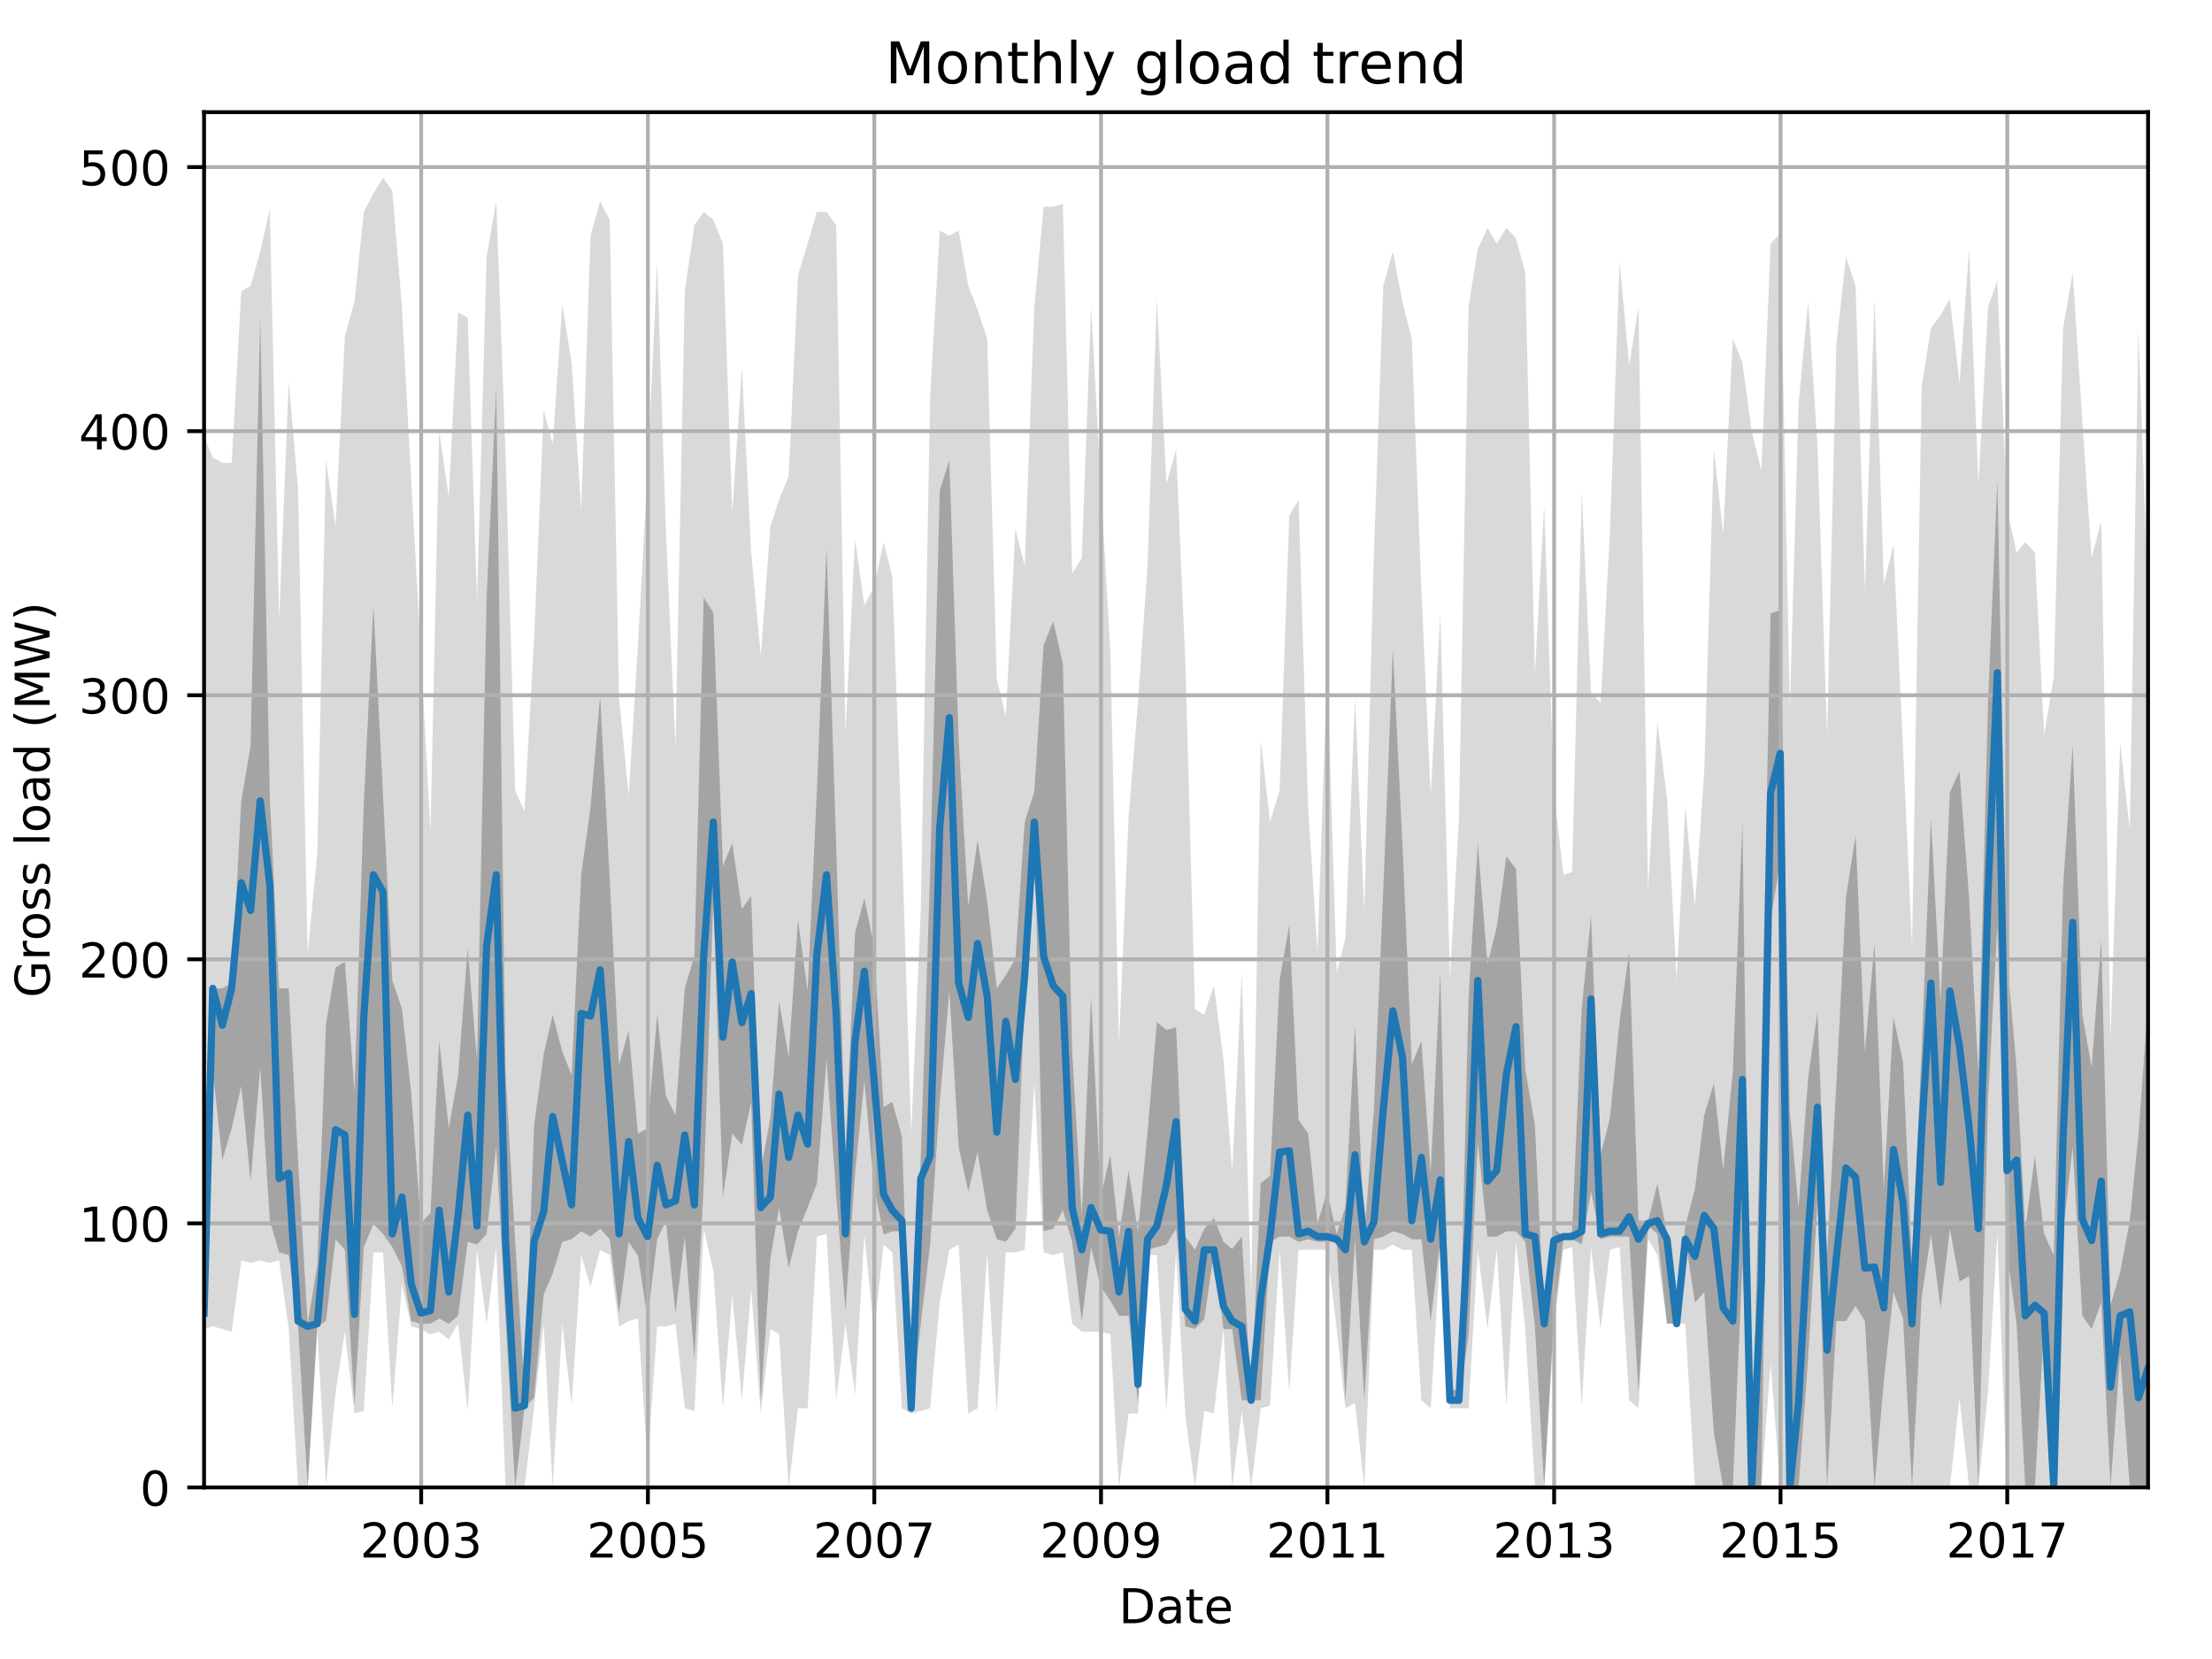 <?xml version="1.0" encoding="utf-8" standalone="no"?>
<!DOCTYPE svg PUBLIC "-//W3C//DTD SVG 1.1//EN"
  "http://www.w3.org/Graphics/SVG/1.1/DTD/svg11.dtd">
<!-- Created with matplotlib (http://matplotlib.org/) -->
<svg height="345.6pt" version="1.1" viewBox="0 0 460.8 345.6" width="460.8pt" xmlns="http://www.w3.org/2000/svg" xmlns:xlink="http://www.w3.org/1999/xlink">
 <defs>
  <style type="text/css">
*{stroke-linecap:butt;stroke-linejoin:round;}
  </style>
 </defs>
 <g id="figure_1">
  <g id="patch_1">
   <path d="M 0 345.6 
L 460.8 345.6 
L 460.8 0 
L 0 0 
z
" style="fill:none;"/>
  </g>
  <g id="axes_1">
   <g id="patch_2">
    <path d="M 42.511 309.863 
L 447.48 309.863 
L 447.48 23.365 
L 42.511 23.365 
z
" style="fill:none;"/>
   </g>
   <g id="PolyCollection_1">
    <path clip-path="url(#pec69dc07d9)" d="M 42.511 90.919 
L 42.511 276.857 
L 44.32 276.307 
L 46.323 276.857 
L 48.261 277.407 
L 50.264 262.554 
L 52.203 263.104 
L 54.205 262.554 
L 56.208 263.104 
L 58.147 262.554 
L 60.149 276.857 
L 62.088 309.863 
L 64.091 309.863 
L 66.094 276.857 
L 67.903 309.313 
L 69.905 290.059 
L 71.844 277.407 
L 73.847 294.46 
L 75.785 293.91 
L 77.788 260.904 
L 79.791 260.904 
L 81.729 293.36 
L 83.732 267.505 
L 85.67 276.307 
L 87.673 276.857 
L 89.676 277.957 
L 91.485 277.407 
L 93.488 279.057 
L 95.426 275.757 
L 97.429 293.91 
L 99.367 260.353 
L 101.37 275.757 
L 103.373 259.803 
L 105.311 309.863 
L 107.314 309.863 
L 109.252 309.863 
L 111.255 293.36 
L 113.258 275.757 
L 115.132 309.863 
L 117.135 275.757 
L 119.073 292.81 
L 121.076 261.454 
L 123.014 268.055 
L 125.017 260.353 
L 127.02 261.454 
L 128.958 276.307 
L 130.961 275.206 
L 132.899 274.656 
L 134.902 304.912 
L 136.905 276.307 
L 138.714 276.307 
L 140.717 275.757 
L 142.655 293.36 
L 144.658 293.91 
L 146.596 255.953 
L 148.599 264.754 
L 150.602 293.36 
L 152.54 269.705 
L 154.543 291.71 
L 156.481 268.605 
L 158.484 294.46 
L 160.487 276.857 
L 162.296 277.957 
L 164.299 309.863 
L 166.237 293.36 
L 168.24 293.36 
L 170.178 257.603 
L 172.181 257.053 
L 174.184 291.71 
L 176.123 275.757 
L 178.125 290.61 
L 180.064 257.053 
L 182.067 277.407 
L 184.069 259.253 
L 185.878 260.904 
L 187.881 293.36 
L 189.82 294.46 
L 191.822 293.91 
L 193.761 293.36 
L 195.764 271.356 
L 197.767 260.353 
L 199.705 259.253 
L 201.708 294.46 
L 203.646 293.36 
L 205.649 260.904 
L 207.652 294.46 
L 209.525 260.904 
L 211.528 260.904 
L 213.466 260.353 
L 215.469 225.696 
L 217.408 260.904 
L 219.41 261.454 
L 221.413 260.904 
L 223.352 275.757 
L 225.355 277.407 
L 227.293 277.407 
L 229.296 277.407 
L 231.299 277.957 
L 233.108 309.863 
L 235.11 294.46 
L 237.049 294.46 
L 239.052 261.454 
L 240.99 261.454 
L 242.993 293.91 
L 244.996 260.904 
L 246.934 295.01 
L 248.937 309.863 
L 250.875 293.91 
L 252.878 294.46 
L 254.881 276.857 
L 256.69 309.863 
L 258.693 293.91 
L 260.631 309.863 
L 262.634 293.36 
L 264.572 292.81 
L 266.575 260.353 
L 268.578 290.059 
L 270.516 260.353 
L 272.519 260.353 
L 274.457 260.353 
L 276.46 260.353 
L 278.463 276.857 
L 280.272 293.36 
L 282.275 292.26 
L 284.213 309.863 
L 286.216 260.353 
L 288.154 260.353 
L 290.157 259.253 
L 292.16 260.353 
L 294.098 260.353 
L 296.101 291.71 
L 298.04 293.36 
L 300.042 260.353 
L 302.045 293.36 
L 303.919 293.36 
L 305.922 293.36 
L 307.86 260.353 
L 309.863 276.857 
L 311.801 260.353 
L 313.804 292.81 
L 315.807 258.703 
L 317.745 276.857 
L 319.748 309.863 
L 321.686 309.863 
L 323.689 276.857 
L 325.692 260.353 
L 327.501 259.803 
L 329.504 292.81 
L 331.442 259.803 
L 333.445 276.857 
L 335.384 260.353 
L 337.386 259.803 
L 339.389 291.71 
L 341.328 293.36 
L 343.33 258.153 
L 345.269 261.454 
L 347.272 275.757 
L 349.274 275.757 
L 351.083 275.757 
L 353.086 309.863 
L 355.025 309.863 
L 357.028 309.863 
L 358.966 309.863 
L 360.969 309.863 
L 362.972 309.863 
L 364.91 309.863 
L 366.913 309.863 
L 368.851 284.008 
L 370.854 309.863 
L 372.857 309.863 
L 374.666 309.863 
L 376.669 309.863 
L 378.607 309.863 
L 380.61 309.863 
L 382.548 309.863 
L 384.551 309.863 
L 386.554 309.863 
L 388.492 309.863 
L 390.495 309.863 
L 392.433 309.863 
L 394.436 309.863 
L 396.439 309.863 
L 398.313 309.863 
L 400.315 309.863 
L 402.254 309.863 
L 404.257 309.863 
L 406.195 309.863 
L 408.198 291.16 
L 410.201 309.863 
L 412.139 309.863 
L 414.142 290.059 
L 416.08 257.053 
L 418.083 309.863 
L 420.086 309.863 
L 421.895 309.863 
L 423.898 309.863 
L 425.836 309.863 
L 427.839 309.863 
L 429.777 309.863 
L 431.78 309.863 
L 433.783 309.863 
L 435.721 309.863 
L 437.724 309.863 
L 439.662 309.863 
L 441.665 309.863 
L 443.668 309.863 
L 445.477 309.863 
L 447.48 309.863 
L 447.48 125.576 
L 447.48 125.576 
L 445.477 68.364 
L 443.668 172.886 
L 441.665 154.732 
L 439.662 216.344 
L 437.724 108.522 
L 435.721 116.224 
L 433.783 87.618 
L 431.78 56.812 
L 429.777 68.364 
L 427.839 140.979 
L 425.836 153.082 
L 423.898 115.124 
L 421.895 112.923 
L 420.086 115.124 
L 418.083 105.772 
L 416.08 58.462 
L 414.142 63.963 
L 412.139 100.821 
L 410.201 51.861 
L 408.198 79.917 
L 406.195 62.313 
L 404.257 65.614 
L 402.254 68.364 
L 400.315 80.467 
L 398.313 197.09 
L 396.439 155.832 
L 394.436 113.473 
L 392.433 121.725 
L 390.495 62.313 
L 388.492 122.825 
L 386.554 59.562 
L 384.551 53.511 
L 382.548 71.665 
L 380.61 153.082 
L 378.607 92.569 
L 376.669 62.863 
L 374.666 84.317 
L 372.857 147.58 
L 370.854 48.56 
L 368.851 50.761 
L 366.913 98.07 
L 364.91 89.819 
L 362.972 75.516 
L 360.969 70.565 
L 358.966 111.273 
L 357.028 93.669 
L 355.025 160.783 
L 353.086 188.839 
L 351.083 167.935 
L 349.274 204.242 
L 347.272 166.284 
L 345.269 150.331 
L 343.33 185.538 
L 341.328 63.963 
L 339.389 76.066 
L 337.386 54.611 
L 335.384 110.723 
L 333.445 146.48 
L 331.442 144.28 
L 329.504 102.471 
L 327.501 181.687 
L 325.692 182.237 
L 323.689 164.634 
L 321.686 105.222 
L 319.748 140.429 
L 317.745 56.812 
L 315.807 49.66 
L 313.804 47.46 
L 311.801 50.761 
L 309.863 47.46 
L 307.86 51.861 
L 305.922 63.963 
L 303.919 170.685 
L 302.045 203.692 
L 300.042 127.776 
L 298.04 165.734 
L 296.101 122.825 
L 294.098 70.565 
L 292.16 62.863 
L 290.157 52.411 
L 288.154 59.562 
L 286.216 115.124 
L 284.213 189.939 
L 282.275 145.38 
L 280.272 195.44 
L 278.463 202.592 
L 276.46 139.329 
L 274.457 198.191 
L 272.519 168.485 
L 270.516 104.122 
L 268.578 107.422 
L 266.575 164.634 
L 264.572 171.235 
L 262.634 154.182 
L 260.631 269.155 
L 258.693 202.592 
L 256.69 243.85 
L 254.881 220.745 
L 252.878 205.342 
L 250.875 211.393 
L 248.937 210.293 
L 246.934 138.228 
L 244.996 93.669 
L 242.993 100.821 
L 240.99 62.313 
L 239.052 117.874 
L 237.049 146.48 
L 235.11 170.135 
L 233.108 217.445 
L 231.299 135.478 
L 229.296 100.821 
L 227.293 63.963 
L 225.355 116.224 
L 223.352 119.525 
L 221.413 42.509 
L 219.41 43.059 
L 217.408 43.059 
L 215.469 63.963 
L 213.466 117.874 
L 211.528 110.173 
L 209.525 149.231 
L 207.652 141.529 
L 205.649 70.565 
L 203.646 64.513 
L 201.708 59.562 
L 199.705 48.01 
L 197.767 49.11 
L 195.764 48.01 
L 193.761 82.667 
L 191.822 189.389 
L 189.82 236.148 
L 187.881 175.636 
L 185.878 120.075 
L 184.069 112.923 
L 182.067 122.275 
L 180.064 126.126 
L 178.125 112.373 
L 176.123 152.531 
L 174.184 46.91 
L 172.181 44.159 
L 170.178 44.159 
L 168.24 50.761 
L 166.237 57.362 
L 164.299 99.171 
L 162.296 104.122 
L 160.487 109.623 
L 158.484 136.578 
L 156.481 115.124 
L 154.543 76.616 
L 152.54 106.872 
L 150.602 50.761 
L 148.599 45.81 
L 146.596 44.159 
L 144.658 46.91 
L 142.655 60.663 
L 140.717 155.282 
L 138.714 110.723 
L 136.905 54.611 
L 134.902 98.07 
L 132.899 134.378 
L 130.961 165.734 
L 128.958 145.38 
L 127.02 45.81 
L 125.017 41.959 
L 123.014 49.11 
L 121.076 106.322 
L 119.073 75.516 
L 117.135 63.413 
L 115.132 92.569 
L 113.258 85.418 
L 111.255 133.277 
L 109.252 169.035 
L 107.314 164.634 
L 105.311 94.22 
L 103.373 41.959 
L 101.37 53.511 
L 99.367 125.026 
L 97.429 66.164 
L 95.426 65.064 
L 93.488 103.571 
L 91.485 89.819 
L 89.676 173.436 
L 87.673 136.028 
L 85.67 100.271 
L 83.732 63.963 
L 81.729 39.758 
L 79.791 37.008 
L 77.788 40.309 
L 75.785 44.159 
L 73.847 62.863 
L 71.844 70.015 
L 69.905 109.623 
L 67.903 95.87 
L 66.094 177.837 
L 64.091 198.741 
L 62.088 101.921 
L 60.149 79.366 
L 58.147 128.877 
L 56.208 43.609 
L 54.205 52.411 
L 52.203 59.562 
L 50.264 60.663 
L 48.261 96.42 
L 46.323 96.42 
L 44.32 95.32 
L 42.511 90.919 
z
" style="fill:#808080;fill-opacity:0.3;"/>
   </g>
   <g id="PolyCollection_2">
    <path clip-path="url(#pec69dc07d9)" d="M 42.511 236.699 
L 42.511 276.307 
L 44.32 222.946 
L 46.323 241.65 
L 48.261 235.048 
L 50.264 226.246 
L 52.203 246.188 
L 54.205 222.396 
L 56.208 254.302 
L 58.147 260.904 
L 60.149 261.454 
L 62.088 276.307 
L 64.091 309.863 
L 66.094 276.307 
L 67.903 275.206 
L 69.905 258.153 
L 71.844 260.353 
L 73.847 292.81 
L 75.785 259.803 
L 77.788 254.99 
L 79.791 257.053 
L 81.729 259.803 
L 83.732 263.792 
L 85.67 275.206 
L 87.673 275.757 
L 89.676 275.757 
L 91.485 274.656 
L 93.488 275.757 
L 95.426 274.106 
L 97.429 258.703 
L 99.367 259.253 
L 101.37 257.053 
L 103.373 238.899 
L 105.311 274.656 
L 107.314 309.863 
L 109.252 293.36 
L 111.255 291.16 
L 113.258 269.705 
L 115.132 265.304 
L 117.135 258.703 
L 119.073 258.153 
L 121.076 256.503 
L 123.014 257.603 
L 125.017 255.953 
L 127.02 258.153 
L 128.958 273.556 
L 130.961 258.703 
L 132.899 261.591 
L 134.902 274.656 
L 136.905 258.153 
L 138.714 254.302 
L 140.717 273.556 
L 142.655 257.603 
L 144.658 283.046 
L 146.596 247.151 
L 148.599 187.188 
L 150.602 249.351 
L 152.54 236.148 
L 154.543 238.486 
L 156.481 229.685 
L 158.484 292.26 
L 160.487 262.141 
L 162.296 251.552 
L 164.299 264.204 
L 166.237 256.503 
L 168.24 251.552 
L 170.178 246.601 
L 172.181 220.745 
L 174.184 248.801 
L 176.123 273.006 
L 178.125 244.4 
L 180.064 225.146 
L 182.067 247.151 
L 184.069 257.19 
L 185.878 256.503 
L 187.881 256.503 
L 189.82 293.36 
L 191.822 275.757 
L 193.761 259.253 
L 195.764 229.547 
L 197.767 206.442 
L 199.705 238.899 
L 201.708 248.251 
L 203.646 239.999 
L 205.649 252.102 
L 207.652 258.153 
L 209.525 258.703 
L 211.528 255.953 
L 213.466 206.993 
L 215.469 172.335 
L 217.408 256.503 
L 219.41 255.953 
L 221.413 252.102 
L 223.352 258.703 
L 225.355 275.206 
L 227.293 259.803 
L 229.296 268.055 
L 231.299 270.943 
L 233.108 274.106 
L 235.11 274.106 
L 237.049 292.26 
L 239.052 260.353 
L 240.99 259.803 
L 242.993 259.253 
L 244.996 255.953 
L 246.934 276.307 
L 248.937 276.857 
L 250.875 274.794 
L 252.878 260.904 
L 254.881 276.857 
L 256.69 276.857 
L 258.693 291.71 
L 260.631 291.71 
L 262.634 291.71 
L 264.572 258.703 
L 266.575 257.603 
L 268.578 257.603 
L 270.516 258.703 
L 272.519 258.153 
L 274.457 258.703 
L 276.46 258.703 
L 278.463 258.703 
L 280.272 291.71 
L 282.275 258.153 
L 284.213 291.71 
L 286.216 258.153 
L 288.154 257.603 
L 290.157 256.503 
L 292.16 257.053 
L 294.098 258.153 
L 296.101 258.153 
L 298.04 275.206 
L 300.042 258.153 
L 302.045 291.71 
L 303.919 291.71 
L 305.922 278.232 
L 307.86 237.936 
L 309.863 257.603 
L 311.801 257.603 
L 313.804 256.503 
L 315.807 256.503 
L 317.745 258.703 
L 319.748 276.307 
L 321.686 309.863 
L 323.689 274.656 
L 325.692 258.153 
L 327.501 258.153 
L 329.504 259.253 
L 331.442 248.251 
L 333.445 258.153 
L 335.384 257.603 
L 337.386 257.603 
L 339.389 257.603 
L 341.328 290.059 
L 343.33 255.402 
L 345.269 257.053 
L 347.272 275.757 
L 349.274 275.757 
L 351.083 258.153 
L 353.086 271.356 
L 355.025 269.155 
L 357.028 298.449 
L 358.966 309.863 
L 360.969 309.863 
L 362.972 263.241 
L 364.91 309.863 
L 366.913 309.863 
L 368.851 191.589 
L 370.854 179.624 
L 372.857 309.863 
L 374.666 309.863 
L 376.669 283.046 
L 378.607 250.451 
L 380.61 309.863 
L 382.548 275.206 
L 384.551 275.206 
L 386.554 272.043 
L 388.492 275.206 
L 390.495 309.863 
L 392.433 287.859 
L 394.436 269.155 
L 396.439 274.656 
L 398.313 309.863 
L 400.315 270.255 
L 402.254 257.19 
L 404.257 272.593 
L 406.195 255.953 
L 408.198 266.955 
L 410.201 265.855 
L 412.139 309.863 
L 414.142 229.135 
L 416.08 192.827 
L 418.083 260.904 
L 420.086 275.757 
L 421.895 309.863 
L 423.898 309.863 
L 425.836 275.757 
L 427.839 309.863 
L 429.777 256.503 
L 431.78 239.037 
L 433.783 274.106 
L 435.721 276.857 
L 437.724 271.356 
L 439.662 309.863 
L 441.665 282.22 
L 443.668 309.863 
L 445.477 309.863 
L 447.48 309.863 
L 447.48 208.918 
L 447.48 208.918 
L 445.477 236.424 
L 443.668 254.302 
L 441.665 265.029 
L 439.662 271.906 
L 437.724 195.715 
L 435.721 222.396 
L 433.783 211.256 
L 431.78 155.144 
L 429.777 184.85 
L 427.839 261.454 
L 425.836 257.053 
L 423.898 240.962 
L 421.895 255.953 
L 420.086 222.396 
L 418.083 199.841 
L 416.08 100.133 
L 414.142 146.343 
L 412.139 223.496 
L 410.201 187.188 
L 408.198 160.646 
L 406.195 165.046 
L 404.257 208.643 
L 402.254 170.41 
L 400.315 218.545 
L 398.313 263.104 
L 396.439 221.295 
L 394.436 211.806 
L 392.433 247.701 
L 390.495 196.54 
L 388.492 219.095 
L 386.554 173.986 
L 384.551 186.913 
L 382.548 225.696 
L 380.61 261.454 
L 378.607 210.843 
L 376.669 224.459 
L 374.666 251.552 
L 372.857 231.61 
L 370.854 127.089 
L 368.851 127.776 
L 366.913 222.396 
L 364.91 309.863 
L 362.972 171.235 
L 360.969 223.358 
L 358.966 243.713 
L 357.028 225.696 
L 355.025 232.298 
L 353.086 247.701 
L 351.083 255.402 
L 349.274 272.456 
L 347.272 257.053 
L 345.269 246.601 
L 343.33 254.302 
L 341.328 254.302 
L 339.389 198.191 
L 337.386 212.769 
L 335.384 232.848 
L 333.445 240.549 
L 331.442 190.902 
L 329.504 210.018 
L 327.501 256.503 
L 325.692 257.603 
L 323.689 255.953 
L 321.686 275.206 
L 319.748 234.361 
L 317.745 222.808 
L 315.807 181 
L 313.804 178.387 
L 311.801 193.102 
L 309.863 200.941 
L 307.86 175.636 
L 305.922 208.093 
L 303.919 290.059 
L 302.045 288.959 
L 300.042 202.592 
L 298.04 244.263 
L 296.101 216.895 
L 294.098 221.708 
L 292.16 175.911 
L 290.157 135.203 
L 288.154 185.538 
L 286.216 231.06 
L 284.213 257.603 
L 282.275 213.594 
L 280.272 251.414 
L 278.463 257.053 
L 276.46 248.251 
L 274.457 254.852 
L 272.519 236.148 
L 270.516 233.26 
L 268.578 192.69 
L 266.575 204.104 
L 264.572 244.95 
L 262.634 246.463 
L 260.631 290.61 
L 258.693 257.603 
L 256.69 260.216 
L 254.881 258.703 
L 252.878 253.752 
L 250.875 255.953 
L 248.937 260.353 
L 246.934 257.603 
L 244.996 214.006 
L 242.993 214.557 
L 240.99 212.906 
L 239.052 235.873 
L 237.049 256.503 
L 235.11 243.85 
L 233.108 257.603 
L 231.299 240.549 
L 229.296 249.351 
L 227.293 207.543 
L 225.355 253.202 
L 223.352 219.095 
L 221.413 138.228 
L 219.41 129.427 
L 217.408 134.378 
L 215.469 164.909 
L 213.466 171.235 
L 211.528 199.704 
L 209.525 203.142 
L 207.652 205.892 
L 205.649 187.739 
L 203.646 174.948 
L 201.708 188.839 
L 199.705 154.182 
L 197.767 95.87 
L 195.764 102.196 
L 193.761 181.962 
L 191.822 241.099 
L 189.82 292.81 
L 187.881 236.699 
L 185.878 229.547 
L 184.069 230.647 
L 182.067 197.09 
L 180.064 187.188 
L 178.125 194.34 
L 176.123 239.724 
L 174.184 175.911 
L 172.181 114.024 
L 170.178 164.634 
L 168.24 206.442 
L 166.237 191.589 
L 164.299 220.195 
L 162.296 208.643 
L 160.487 232.848 
L 158.484 243.85 
L 156.481 186.638 
L 154.543 189.389 
L 152.54 175.636 
L 150.602 180.45 
L 148.599 127.639 
L 146.596 124.476 
L 144.658 199.153 
L 142.655 205.892 
L 140.717 232.298 
L 138.714 228.309 
L 136.905 211.256 
L 134.902 235.048 
L 132.899 236.148 
L 130.961 214.694 
L 128.958 221.846 
L 127.02 183.338 
L 125.017 144.967 
L 123.014 168.21 
L 121.076 182.237 
L 119.073 223.908 
L 117.135 219.095 
L 115.132 211.393 
L 113.258 219.645 
L 111.255 234.498 
L 109.252 289.509 
L 107.314 258.703 
L 105.311 223.358 
L 103.373 80.879 
L 101.37 124.476 
L 99.367 220.745 
L 97.429 197.503 
L 95.426 224.046 
L 93.488 235.048 
L 91.485 216.757 
L 89.676 252.652 
L 87.673 254.852 
L 85.67 227.759 
L 83.732 210.156 
L 81.729 204.242 
L 79.791 165.734 
L 77.788 126.126 
L 75.785 167.384 
L 73.847 227.347 
L 71.844 200.391 
L 69.905 201.491 
L 67.903 213.319 
L 66.094 263.517 
L 64.091 275.757 
L 62.088 241.65 
L 60.149 205.892 
L 58.147 205.892 
L 56.208 166.284 
L 54.205 66.026 
L 52.203 155.419 
L 50.264 166.834 
L 48.261 204.792 
L 46.323 205.892 
L 44.32 205.892 
L 42.511 236.699 
z
" style="fill:#808080;fill-opacity:0.6;"/>
   </g>
   <g id="matplotlib.axis_1">
    <g id="xtick_1">
     <g id="line2d_1">
      <path clip-path="url(#pec69dc07d9)" d="M 87.737 309.863 
L 87.737 23.365 
" style="fill:none;stroke:#b0b0b0;stroke-linecap:square;stroke-width:0.8;"/>
     </g>
     <g id="line2d_2">
      <defs>
       <path d="M 0 0 
L 0 3.5 
" id="m53e816ff55" style="stroke:#000000;stroke-width:0.8;"/>
      </defs>
      <g>
       <use style="stroke:#000000;stroke-width:0.8;" x="87.737" xlink:href="#m53e816ff55" y="309.863"/>
      </g>
     </g>
     <g id="text_1">
      <!-- 2003 -->
      <defs>
       <path d="M 19.188 8.297 
L 53.609 8.297 
L 53.609 0 
L 7.328 0 
L 7.328 8.297 
Q 12.938 14.109 22.625 23.891 
Q 32.328 33.688 34.812 36.531 
Q 39.547 41.844 41.422 45.531 
Q 43.312 49.219 43.312 52.781 
Q 43.312 58.594 39.234 62.25 
Q 35.156 65.922 28.609 65.922 
Q 23.969 65.922 18.812 64.312 
Q 13.672 62.703 7.812 59.422 
L 7.812 69.391 
Q 13.766 71.781 18.938 73 
Q 24.125 74.219 28.422 74.219 
Q 39.75 74.219 46.484 68.547 
Q 53.219 62.891 53.219 53.422 
Q 53.219 48.922 51.531 44.891 
Q 49.859 40.875 45.406 35.406 
Q 44.188 33.984 37.641 27.219 
Q 31.109 20.453 19.188 8.297 
z
" id="DejaVuSans-32"/>
       <path d="M 31.781 66.406 
Q 24.172 66.406 20.328 58.906 
Q 16.5 51.422 16.5 36.375 
Q 16.5 21.391 20.328 13.891 
Q 24.172 6.391 31.781 6.391 
Q 39.453 6.391 43.281 13.891 
Q 47.125 21.391 47.125 36.375 
Q 47.125 51.422 43.281 58.906 
Q 39.453 66.406 31.781 66.406 
z
M 31.781 74.219 
Q 44.047 74.219 50.516 64.516 
Q 56.984 54.828 56.984 36.375 
Q 56.984 17.969 50.516 8.266 
Q 44.047 -1.422 31.781 -1.422 
Q 19.531 -1.422 13.062 8.266 
Q 6.594 17.969 6.594 36.375 
Q 6.594 54.828 13.062 64.516 
Q 19.531 74.219 31.781 74.219 
z
" id="DejaVuSans-30"/>
       <path d="M 40.578 39.312 
Q 47.656 37.797 51.625 33 
Q 55.609 28.219 55.609 21.188 
Q 55.609 10.406 48.188 4.484 
Q 40.766 -1.422 27.094 -1.422 
Q 22.516 -1.422 17.656 -0.516 
Q 12.797 0.391 7.625 2.203 
L 7.625 11.719 
Q 11.719 9.328 16.594 8.109 
Q 21.484 6.891 26.812 6.891 
Q 36.078 6.891 40.938 10.547 
Q 45.797 14.203 45.797 21.188 
Q 45.797 27.641 41.281 31.266 
Q 36.766 34.906 28.719 34.906 
L 20.219 34.906 
L 20.219 43.016 
L 29.109 43.016 
Q 36.375 43.016 40.234 45.922 
Q 44.094 48.828 44.094 54.297 
Q 44.094 59.906 40.109 62.906 
Q 36.141 65.922 28.719 65.922 
Q 24.656 65.922 20.016 65.031 
Q 15.375 64.156 9.812 62.312 
L 9.812 71.094 
Q 15.438 72.656 20.344 73.438 
Q 25.25 74.219 29.594 74.219 
Q 40.828 74.219 47.359 69.109 
Q 53.906 64.016 53.906 55.328 
Q 53.906 49.266 50.438 45.094 
Q 46.969 40.922 40.578 39.312 
z
" id="DejaVuSans-33"/>
      </defs>
      <g transform="translate(75.012 324.462)scale(0.1 -0.1)">
       <use xlink:href="#DejaVuSans-32"/>
       <use x="63.623" xlink:href="#DejaVuSans-30"/>
       <use x="127.246" xlink:href="#DejaVuSans-30"/>
       <use x="190.869" xlink:href="#DejaVuSans-33"/>
      </g>
     </g>
    </g>
    <g id="xtick_2">
     <g id="line2d_3">
      <path clip-path="url(#pec69dc07d9)" d="M 134.967 309.863 
L 134.967 23.365 
" style="fill:none;stroke:#b0b0b0;stroke-linecap:square;stroke-width:0.8;"/>
     </g>
     <g id="line2d_4">
      <g>
       <use style="stroke:#000000;stroke-width:0.8;" x="134.967" xlink:href="#m53e816ff55" y="309.863"/>
      </g>
     </g>
     <g id="text_2">
      <!-- 2005 -->
      <defs>
       <path d="M 10.797 72.906 
L 49.516 72.906 
L 49.516 64.594 
L 19.828 64.594 
L 19.828 46.734 
Q 21.969 47.469 24.109 47.828 
Q 26.266 48.188 28.422 48.188 
Q 40.625 48.188 47.75 41.5 
Q 54.891 34.812 54.891 23.391 
Q 54.891 11.625 47.562 5.094 
Q 40.234 -1.422 26.906 -1.422 
Q 22.312 -1.422 17.547 -0.641 
Q 12.797 0.141 7.719 1.703 
L 7.719 11.625 
Q 12.109 9.234 16.797 8.062 
Q 21.484 6.891 26.703 6.891 
Q 35.156 6.891 40.078 11.328 
Q 45.016 15.766 45.016 23.391 
Q 45.016 31 40.078 35.438 
Q 35.156 39.891 26.703 39.891 
Q 22.75 39.891 18.812 39.016 
Q 14.891 38.141 10.797 36.281 
z
" id="DejaVuSans-35"/>
      </defs>
      <g transform="translate(122.242 324.462)scale(0.1 -0.1)">
       <use xlink:href="#DejaVuSans-32"/>
       <use x="63.623" xlink:href="#DejaVuSans-30"/>
       <use x="127.246" xlink:href="#DejaVuSans-30"/>
       <use x="190.869" xlink:href="#DejaVuSans-35"/>
      </g>
     </g>
    </g>
    <g id="xtick_3">
     <g id="line2d_5">
      <path clip-path="url(#pec69dc07d9)" d="M 182.131 309.863 
L 182.131 23.365 
" style="fill:none;stroke:#b0b0b0;stroke-linecap:square;stroke-width:0.8;"/>
     </g>
     <g id="line2d_6">
      <g>
       <use style="stroke:#000000;stroke-width:0.8;" x="182.131" xlink:href="#m53e816ff55" y="309.863"/>
      </g>
     </g>
     <g id="text_3">
      <!-- 2007 -->
      <defs>
       <path d="M 8.203 72.906 
L 55.078 72.906 
L 55.078 68.703 
L 28.609 0 
L 18.312 0 
L 43.219 64.594 
L 8.203 64.594 
z
" id="DejaVuSans-37"/>
      </defs>
      <g transform="translate(169.406 324.462)scale(0.1 -0.1)">
       <use xlink:href="#DejaVuSans-32"/>
       <use x="63.623" xlink:href="#DejaVuSans-30"/>
       <use x="127.246" xlink:href="#DejaVuSans-30"/>
       <use x="190.869" xlink:href="#DejaVuSans-37"/>
      </g>
     </g>
    </g>
    <g id="xtick_4">
     <g id="line2d_7">
      <path clip-path="url(#pec69dc07d9)" d="M 229.36 309.863 
L 229.36 23.365 
" style="fill:none;stroke:#b0b0b0;stroke-linecap:square;stroke-width:0.8;"/>
     </g>
     <g id="line2d_8">
      <g>
       <use style="stroke:#000000;stroke-width:0.8;" x="229.36" xlink:href="#m53e816ff55" y="309.863"/>
      </g>
     </g>
     <g id="text_4">
      <!-- 2009 -->
      <defs>
       <path d="M 10.984 1.516 
L 10.984 10.5 
Q 14.703 8.734 18.5 7.812 
Q 22.312 6.891 25.984 6.891 
Q 35.75 6.891 40.891 13.453 
Q 46.047 20.016 46.781 33.406 
Q 43.953 29.203 39.594 26.953 
Q 35.25 24.703 29.984 24.703 
Q 19.047 24.703 12.672 31.312 
Q 6.297 37.938 6.297 49.422 
Q 6.297 60.641 12.938 67.422 
Q 19.578 74.219 30.609 74.219 
Q 43.266 74.219 49.922 64.516 
Q 56.594 54.828 56.594 36.375 
Q 56.594 19.141 48.406 8.859 
Q 40.234 -1.422 26.422 -1.422 
Q 22.703 -1.422 18.891 -0.688 
Q 15.094 0.047 10.984 1.516 
z
M 30.609 32.422 
Q 37.25 32.422 41.125 36.953 
Q 45.016 41.5 45.016 49.422 
Q 45.016 57.281 41.125 61.844 
Q 37.25 66.406 30.609 66.406 
Q 23.969 66.406 20.094 61.844 
Q 16.219 57.281 16.219 49.422 
Q 16.219 41.5 20.094 36.953 
Q 23.969 32.422 30.609 32.422 
z
" id="DejaVuSans-39"/>
      </defs>
      <g transform="translate(216.635 324.462)scale(0.1 -0.1)">
       <use xlink:href="#DejaVuSans-32"/>
       <use x="63.623" xlink:href="#DejaVuSans-30"/>
       <use x="127.246" xlink:href="#DejaVuSans-30"/>
       <use x="190.869" xlink:href="#DejaVuSans-39"/>
      </g>
     </g>
    </g>
    <g id="xtick_5">
     <g id="line2d_9">
      <path clip-path="url(#pec69dc07d9)" d="M 276.525 309.863 
L 276.525 23.365 
" style="fill:none;stroke:#b0b0b0;stroke-linecap:square;stroke-width:0.8;"/>
     </g>
     <g id="line2d_10">
      <g>
       <use style="stroke:#000000;stroke-width:0.8;" x="276.525" xlink:href="#m53e816ff55" y="309.863"/>
      </g>
     </g>
     <g id="text_5">
      <!-- 2011 -->
      <defs>
       <path d="M 12.406 8.297 
L 28.516 8.297 
L 28.516 63.922 
L 10.984 60.406 
L 10.984 69.391 
L 28.422 72.906 
L 38.281 72.906 
L 38.281 8.297 
L 54.391 8.297 
L 54.391 0 
L 12.406 0 
z
" id="DejaVuSans-31"/>
      </defs>
      <g transform="translate(263.8 324.462)scale(0.1 -0.1)">
       <use xlink:href="#DejaVuSans-32"/>
       <use x="63.623" xlink:href="#DejaVuSans-30"/>
       <use x="127.246" xlink:href="#DejaVuSans-31"/>
       <use x="190.869" xlink:href="#DejaVuSans-31"/>
      </g>
     </g>
    </g>
    <g id="xtick_6">
     <g id="line2d_11">
      <path clip-path="url(#pec69dc07d9)" d="M 323.754 309.863 
L 323.754 23.365 
" style="fill:none;stroke:#b0b0b0;stroke-linecap:square;stroke-width:0.8;"/>
     </g>
     <g id="line2d_12">
      <g>
       <use style="stroke:#000000;stroke-width:0.8;" x="323.754" xlink:href="#m53e816ff55" y="309.863"/>
      </g>
     </g>
     <g id="text_6">
      <!-- 2013 -->
      <g transform="translate(311.029 324.462)scale(0.1 -0.1)">
       <use xlink:href="#DejaVuSans-32"/>
       <use x="63.623" xlink:href="#DejaVuSans-30"/>
       <use x="127.246" xlink:href="#DejaVuSans-31"/>
       <use x="190.869" xlink:href="#DejaVuSans-33"/>
      </g>
     </g>
    </g>
    <g id="xtick_7">
     <g id="line2d_13">
      <path clip-path="url(#pec69dc07d9)" d="M 370.918 309.863 
L 370.918 23.365 
" style="fill:none;stroke:#b0b0b0;stroke-linecap:square;stroke-width:0.8;"/>
     </g>
     <g id="line2d_14">
      <g>
       <use style="stroke:#000000;stroke-width:0.8;" x="370.918" xlink:href="#m53e816ff55" y="309.863"/>
      </g>
     </g>
     <g id="text_7">
      <!-- 2015 -->
      <g transform="translate(358.193 324.462)scale(0.1 -0.1)">
       <use xlink:href="#DejaVuSans-32"/>
       <use x="63.623" xlink:href="#DejaVuSans-30"/>
       <use x="127.246" xlink:href="#DejaVuSans-31"/>
       <use x="190.869" xlink:href="#DejaVuSans-35"/>
      </g>
     </g>
    </g>
    <g id="xtick_8">
     <g id="line2d_15">
      <path clip-path="url(#pec69dc07d9)" d="M 418.148 309.863 
L 418.148 23.365 
" style="fill:none;stroke:#b0b0b0;stroke-linecap:square;stroke-width:0.8;"/>
     </g>
     <g id="line2d_16">
      <g>
       <use style="stroke:#000000;stroke-width:0.8;" x="418.148" xlink:href="#m53e816ff55" y="309.863"/>
      </g>
     </g>
     <g id="text_8">
      <!-- 2017 -->
      <g transform="translate(405.423 324.462)scale(0.1 -0.1)">
       <use xlink:href="#DejaVuSans-32"/>
       <use x="63.623" xlink:href="#DejaVuSans-30"/>
       <use x="127.246" xlink:href="#DejaVuSans-31"/>
       <use x="190.869" xlink:href="#DejaVuSans-37"/>
      </g>
     </g>
    </g>
    <g id="text_9">
     <!-- Date -->
     <defs>
      <path d="M 19.672 64.797 
L 19.672 8.109 
L 31.594 8.109 
Q 46.688 8.109 53.688 14.938 
Q 60.688 21.781 60.688 36.531 
Q 60.688 51.172 53.688 57.984 
Q 46.688 64.797 31.594 64.797 
z
M 9.812 72.906 
L 30.078 72.906 
Q 51.266 72.906 61.172 64.094 
Q 71.094 55.281 71.094 36.531 
Q 71.094 17.672 61.125 8.828 
Q 51.172 0 30.078 0 
L 9.812 0 
z
" id="DejaVuSans-44"/>
      <path d="M 34.281 27.484 
Q 23.391 27.484 19.188 25 
Q 14.984 22.516 14.984 16.5 
Q 14.984 11.719 18.141 8.906 
Q 21.297 6.109 26.703 6.109 
Q 34.188 6.109 38.703 11.406 
Q 43.219 16.703 43.219 25.484 
L 43.219 27.484 
z
M 52.203 31.203 
L 52.203 0 
L 43.219 0 
L 43.219 8.297 
Q 40.141 3.328 35.547 0.953 
Q 30.953 -1.422 24.312 -1.422 
Q 15.922 -1.422 10.953 3.297 
Q 6 8.016 6 15.922 
Q 6 25.141 12.172 29.828 
Q 18.359 34.516 30.609 34.516 
L 43.219 34.516 
L 43.219 35.406 
Q 43.219 41.609 39.141 45 
Q 35.062 48.391 27.688 48.391 
Q 23 48.391 18.547 47.266 
Q 14.109 46.141 10.016 43.891 
L 10.016 52.203 
Q 14.938 54.109 19.578 55.047 
Q 24.219 56 28.609 56 
Q 40.484 56 46.344 49.844 
Q 52.203 43.703 52.203 31.203 
z
" id="DejaVuSans-61"/>
      <path d="M 18.312 70.219 
L 18.312 54.688 
L 36.812 54.688 
L 36.812 47.703 
L 18.312 47.703 
L 18.312 18.016 
Q 18.312 11.328 20.141 9.422 
Q 21.969 7.516 27.594 7.516 
L 36.812 7.516 
L 36.812 0 
L 27.594 0 
Q 17.188 0 13.234 3.875 
Q 9.281 7.766 9.281 18.016 
L 9.281 47.703 
L 2.688 47.703 
L 2.688 54.688 
L 9.281 54.688 
L 9.281 70.219 
z
" id="DejaVuSans-74"/>
      <path d="M 56.203 29.594 
L 56.203 25.203 
L 14.891 25.203 
Q 15.484 15.922 20.484 11.062 
Q 25.484 6.203 34.422 6.203 
Q 39.594 6.203 44.453 7.469 
Q 49.312 8.734 54.109 11.281 
L 54.109 2.781 
Q 49.266 0.734 44.188 -0.344 
Q 39.109 -1.422 33.891 -1.422 
Q 20.797 -1.422 13.156 6.188 
Q 5.516 13.812 5.516 26.812 
Q 5.516 40.234 12.766 48.109 
Q 20.016 56 32.328 56 
Q 43.359 56 49.781 48.891 
Q 56.203 41.797 56.203 29.594 
z
M 47.219 32.234 
Q 47.125 39.594 43.094 43.984 
Q 39.062 48.391 32.422 48.391 
Q 24.906 48.391 20.391 44.141 
Q 15.875 39.891 15.188 32.172 
z
" id="DejaVuSans-65"/>
     </defs>
     <g transform="translate(233.045 338.14)scale(0.1 -0.1)">
      <use xlink:href="#DejaVuSans-44"/>
      <use x="77.002" xlink:href="#DejaVuSans-61"/>
      <use x="138.281" xlink:href="#DejaVuSans-74"/>
      <use x="177.49" xlink:href="#DejaVuSans-65"/>
     </g>
    </g>
   </g>
   <g id="matplotlib.axis_2">
    <g id="ytick_1">
     <g id="line2d_17">
      <path clip-path="url(#pec69dc07d9)" d="M 42.511 309.863 
L 447.48 309.863 
" style="fill:none;stroke:#b0b0b0;stroke-linecap:square;stroke-width:0.8;"/>
     </g>
     <g id="line2d_18">
      <defs>
       <path d="M 0 0 
L -3.5 0 
" id="m61b49b4c87" style="stroke:#000000;stroke-width:0.8;"/>
      </defs>
      <g>
       <use style="stroke:#000000;stroke-width:0.8;" x="42.511" xlink:href="#m61b49b4c87" y="309.863"/>
      </g>
     </g>
     <g id="text_10">
      <!-- 0 -->
      <g transform="translate(29.149 313.663)scale(0.1 -0.1)">
       <use xlink:href="#DejaVuSans-30"/>
      </g>
     </g>
    </g>
    <g id="ytick_2">
     <g id="line2d_19">
      <path clip-path="url(#pec69dc07d9)" d="M 42.511 254.852 
L 447.48 254.852 
" style="fill:none;stroke:#b0b0b0;stroke-linecap:square;stroke-width:0.8;"/>
     </g>
     <g id="line2d_20">
      <g>
       <use style="stroke:#000000;stroke-width:0.8;" x="42.511" xlink:href="#m61b49b4c87" y="254.852"/>
      </g>
     </g>
     <g id="text_11">
      <!-- 100 -->
      <g transform="translate(16.424 258.651)scale(0.1 -0.1)">
       <use xlink:href="#DejaVuSans-31"/>
       <use x="63.623" xlink:href="#DejaVuSans-30"/>
       <use x="127.246" xlink:href="#DejaVuSans-30"/>
      </g>
     </g>
    </g>
    <g id="ytick_3">
     <g id="line2d_21">
      <path clip-path="url(#pec69dc07d9)" d="M 42.511 199.841 
L 447.48 199.841 
" style="fill:none;stroke:#b0b0b0;stroke-linecap:square;stroke-width:0.8;"/>
     </g>
     <g id="line2d_22">
      <g>
       <use style="stroke:#000000;stroke-width:0.8;" x="42.511" xlink:href="#m61b49b4c87" y="199.841"/>
      </g>
     </g>
     <g id="text_12">
      <!-- 200 -->
      <g transform="translate(16.424 203.64)scale(0.1 -0.1)">
       <use xlink:href="#DejaVuSans-32"/>
       <use x="63.623" xlink:href="#DejaVuSans-30"/>
       <use x="127.246" xlink:href="#DejaVuSans-30"/>
      </g>
     </g>
    </g>
    <g id="ytick_4">
     <g id="line2d_23">
      <path clip-path="url(#pec69dc07d9)" d="M 42.511 144.83 
L 447.48 144.83 
" style="fill:none;stroke:#b0b0b0;stroke-linecap:square;stroke-width:0.8;"/>
     </g>
     <g id="line2d_24">
      <g>
       <use style="stroke:#000000;stroke-width:0.8;" x="42.511" xlink:href="#m61b49b4c87" y="144.83"/>
      </g>
     </g>
     <g id="text_13">
      <!-- 300 -->
      <g transform="translate(16.424 148.629)scale(0.1 -0.1)">
       <use xlink:href="#DejaVuSans-33"/>
       <use x="63.623" xlink:href="#DejaVuSans-30"/>
       <use x="127.246" xlink:href="#DejaVuSans-30"/>
      </g>
     </g>
    </g>
    <g id="ytick_5">
     <g id="line2d_25">
      <path clip-path="url(#pec69dc07d9)" d="M 42.511 89.819 
L 447.48 89.819 
" style="fill:none;stroke:#b0b0b0;stroke-linecap:square;stroke-width:0.8;"/>
     </g>
     <g id="line2d_26">
      <g>
       <use style="stroke:#000000;stroke-width:0.8;" x="42.511" xlink:href="#m61b49b4c87" y="89.819"/>
      </g>
     </g>
     <g id="text_14">
      <!-- 400 -->
      <defs>
       <path d="M 37.797 64.312 
L 12.891 25.391 
L 37.797 25.391 
z
M 35.203 72.906 
L 47.609 72.906 
L 47.609 25.391 
L 58.016 25.391 
L 58.016 17.188 
L 47.609 17.188 
L 47.609 0 
L 37.797 0 
L 37.797 17.188 
L 4.891 17.188 
L 4.891 26.703 
z
" id="DejaVuSans-34"/>
      </defs>
      <g transform="translate(16.424 93.618)scale(0.1 -0.1)">
       <use xlink:href="#DejaVuSans-34"/>
       <use x="63.623" xlink:href="#DejaVuSans-30"/>
       <use x="127.246" xlink:href="#DejaVuSans-30"/>
      </g>
     </g>
    </g>
    <g id="ytick_6">
     <g id="line2d_27">
      <path clip-path="url(#pec69dc07d9)" d="M 42.511 34.807 
L 447.48 34.807 
" style="fill:none;stroke:#b0b0b0;stroke-linecap:square;stroke-width:0.8;"/>
     </g>
     <g id="line2d_28">
      <g>
       <use style="stroke:#000000;stroke-width:0.8;" x="42.511" xlink:href="#m61b49b4c87" y="34.807"/>
      </g>
     </g>
     <g id="text_15">
      <!-- 500 -->
      <g transform="translate(16.424 38.607)scale(0.1 -0.1)">
       <use xlink:href="#DejaVuSans-35"/>
       <use x="63.623" xlink:href="#DejaVuSans-30"/>
       <use x="127.246" xlink:href="#DejaVuSans-30"/>
      </g>
     </g>
    </g>
    <g id="text_16">
     <!-- Gross load (MW) -->
     <defs>
      <path d="M 59.516 10.406 
L 59.516 29.984 
L 43.406 29.984 
L 43.406 38.094 
L 69.281 38.094 
L 69.281 6.781 
Q 63.578 2.734 56.688 0.656 
Q 49.812 -1.422 42 -1.422 
Q 24.906 -1.422 15.25 8.562 
Q 5.609 18.562 5.609 36.375 
Q 5.609 54.25 15.25 64.234 
Q 24.906 74.219 42 74.219 
Q 49.125 74.219 55.547 72.453 
Q 61.969 70.703 67.391 67.281 
L 67.391 56.781 
Q 61.922 61.422 55.766 63.766 
Q 49.609 66.109 42.828 66.109 
Q 29.438 66.109 22.719 58.641 
Q 16.016 51.172 16.016 36.375 
Q 16.016 21.625 22.719 14.156 
Q 29.438 6.688 42.828 6.688 
Q 48.047 6.688 52.141 7.594 
Q 56.25 8.5 59.516 10.406 
z
" id="DejaVuSans-47"/>
      <path d="M 41.109 46.297 
Q 39.594 47.172 37.812 47.578 
Q 36.031 48 33.891 48 
Q 26.266 48 22.188 43.047 
Q 18.109 38.094 18.109 28.812 
L 18.109 0 
L 9.078 0 
L 9.078 54.688 
L 18.109 54.688 
L 18.109 46.188 
Q 20.953 51.172 25.484 53.578 
Q 30.031 56 36.531 56 
Q 37.453 56 38.578 55.875 
Q 39.703 55.766 41.062 55.516 
z
" id="DejaVuSans-72"/>
      <path d="M 30.609 48.391 
Q 23.391 48.391 19.188 42.75 
Q 14.984 37.109 14.984 27.297 
Q 14.984 17.484 19.156 11.844 
Q 23.344 6.203 30.609 6.203 
Q 37.797 6.203 41.984 11.859 
Q 46.188 17.531 46.188 27.297 
Q 46.188 37.016 41.984 42.703 
Q 37.797 48.391 30.609 48.391 
z
M 30.609 56 
Q 42.328 56 49.016 48.375 
Q 55.719 40.766 55.719 27.297 
Q 55.719 13.875 49.016 6.219 
Q 42.328 -1.422 30.609 -1.422 
Q 18.844 -1.422 12.172 6.219 
Q 5.516 13.875 5.516 27.297 
Q 5.516 40.766 12.172 48.375 
Q 18.844 56 30.609 56 
z
" id="DejaVuSans-6f"/>
      <path d="M 44.281 53.078 
L 44.281 44.578 
Q 40.484 46.531 36.375 47.5 
Q 32.281 48.484 27.875 48.484 
Q 21.188 48.484 17.844 46.438 
Q 14.5 44.391 14.5 40.281 
Q 14.5 37.156 16.891 35.375 
Q 19.281 33.594 26.516 31.984 
L 29.594 31.297 
Q 39.156 29.25 43.188 25.516 
Q 47.219 21.781 47.219 15.094 
Q 47.219 7.469 41.188 3.016 
Q 35.156 -1.422 24.609 -1.422 
Q 20.219 -1.422 15.453 -0.562 
Q 10.688 0.297 5.422 2 
L 5.422 11.281 
Q 10.406 8.688 15.234 7.391 
Q 20.062 6.109 24.812 6.109 
Q 31.156 6.109 34.562 8.281 
Q 37.984 10.453 37.984 14.406 
Q 37.984 18.062 35.516 20.016 
Q 33.062 21.969 24.703 23.781 
L 21.578 24.516 
Q 13.234 26.266 9.516 29.906 
Q 5.812 33.547 5.812 39.891 
Q 5.812 47.609 11.281 51.797 
Q 16.75 56 26.812 56 
Q 31.781 56 36.172 55.266 
Q 40.578 54.547 44.281 53.078 
z
" id="DejaVuSans-73"/>
      <path id="DejaVuSans-20"/>
      <path d="M 9.422 75.984 
L 18.406 75.984 
L 18.406 0 
L 9.422 0 
z
" id="DejaVuSans-6c"/>
      <path d="M 45.406 46.391 
L 45.406 75.984 
L 54.391 75.984 
L 54.391 0 
L 45.406 0 
L 45.406 8.203 
Q 42.578 3.328 38.25 0.953 
Q 33.938 -1.422 27.875 -1.422 
Q 17.969 -1.422 11.734 6.484 
Q 5.516 14.406 5.516 27.297 
Q 5.516 40.188 11.734 48.094 
Q 17.969 56 27.875 56 
Q 33.938 56 38.25 53.625 
Q 42.578 51.266 45.406 46.391 
z
M 14.797 27.297 
Q 14.797 17.391 18.875 11.75 
Q 22.953 6.109 30.078 6.109 
Q 37.203 6.109 41.297 11.75 
Q 45.406 17.391 45.406 27.297 
Q 45.406 37.203 41.297 42.844 
Q 37.203 48.484 30.078 48.484 
Q 22.953 48.484 18.875 42.844 
Q 14.797 37.203 14.797 27.297 
z
" id="DejaVuSans-64"/>
      <path d="M 31 75.875 
Q 24.469 64.656 21.281 53.656 
Q 18.109 42.672 18.109 31.391 
Q 18.109 20.125 21.312 9.062 
Q 24.516 -2 31 -13.188 
L 23.188 -13.188 
Q 15.875 -1.703 12.234 9.375 
Q 8.594 20.453 8.594 31.391 
Q 8.594 42.281 12.203 53.312 
Q 15.828 64.359 23.188 75.875 
z
" id="DejaVuSans-28"/>
      <path d="M 9.812 72.906 
L 24.516 72.906 
L 43.109 23.297 
L 61.812 72.906 
L 76.516 72.906 
L 76.516 0 
L 66.891 0 
L 66.891 64.016 
L 48.094 14.016 
L 38.188 14.016 
L 19.391 64.016 
L 19.391 0 
L 9.812 0 
z
" id="DejaVuSans-4d"/>
      <path d="M 3.328 72.906 
L 13.281 72.906 
L 28.609 11.281 
L 43.891 72.906 
L 54.984 72.906 
L 70.312 11.281 
L 85.594 72.906 
L 95.609 72.906 
L 77.297 0 
L 64.891 0 
L 49.516 63.281 
L 33.984 0 
L 21.578 0 
z
" id="DejaVuSans-57"/>
      <path d="M 8.016 75.875 
L 15.828 75.875 
Q 23.141 64.359 26.781 53.312 
Q 30.422 42.281 30.422 31.391 
Q 30.422 20.453 26.781 9.375 
Q 23.141 -1.703 15.828 -13.188 
L 8.016 -13.188 
Q 14.5 -2 17.703 9.062 
Q 20.906 20.125 20.906 31.391 
Q 20.906 42.672 17.703 53.656 
Q 14.5 64.656 8.016 75.875 
z
" id="DejaVuSans-29"/>
     </defs>
     <g transform="translate(10.344 207.835)rotate(-90)scale(0.1 -0.1)">
      <use xlink:href="#DejaVuSans-47"/>
      <use x="77.49" xlink:href="#DejaVuSans-72"/>
      <use x="118.572" xlink:href="#DejaVuSans-6f"/>
      <use x="179.754" xlink:href="#DejaVuSans-73"/>
      <use x="231.854" xlink:href="#DejaVuSans-73"/>
      <use x="283.953" xlink:href="#DejaVuSans-20"/>
      <use x="315.74" xlink:href="#DejaVuSans-6c"/>
      <use x="343.523" xlink:href="#DejaVuSans-6f"/>
      <use x="404.705" xlink:href="#DejaVuSans-61"/>
      <use x="465.984" xlink:href="#DejaVuSans-64"/>
      <use x="529.461" xlink:href="#DejaVuSans-20"/>
      <use x="561.248" xlink:href="#DejaVuSans-28"/>
      <use x="600.262" xlink:href="#DejaVuSans-4d"/>
      <use x="686.541" xlink:href="#DejaVuSans-57"/>
      <use x="785.418" xlink:href="#DejaVuSans-29"/>
     </g>
    </g>
   </g>
   <g id="line2d_29">
    <path clip-path="url(#pec69dc07d9)" d="M 42.511 273.556 
L 44.32 205.892 
L 46.323 213.594 
L 48.261 205.892 
L 50.264 183.888 
L 52.203 189.664 
L 54.205 166.834 
L 56.208 184.438 
L 58.147 245.5 
L 60.149 244.4 
L 62.088 275.206 
L 64.091 276.307 
L 66.094 275.757 
L 67.903 254.852 
L 69.905 235.323 
L 71.844 236.424 
L 73.847 273.831 
L 75.785 211.944 
L 77.788 182.237 
L 79.791 185.813 
L 81.729 257.053 
L 83.732 249.351 
L 85.67 267.505 
L 87.673 273.556 
L 89.676 273.006 
L 91.485 252.102 
L 93.488 269.155 
L 95.426 253.202 
L 97.429 232.298 
L 99.367 255.402 
L 101.37 197.09 
L 103.373 182.237 
L 105.311 258.428 
L 107.314 293.36 
L 109.252 292.81 
L 111.255 258.703 
L 113.258 252.377 
L 115.132 232.573 
L 119.073 251.001 
L 121.076 211.118 
L 123.014 211.668 
L 125.017 202.042 
L 127.02 228.997 
L 128.958 257.053 
L 130.961 237.799 
L 132.899 253.752 
L 134.902 257.603 
L 136.905 242.75 
L 138.714 251.001 
L 140.717 250.176 
L 142.655 236.424 
L 144.658 251.001 
L 146.596 199.016 
L 148.599 171.235 
L 150.602 216.069 
L 152.54 200.391 
L 154.543 213.044 
L 156.481 206.993 
L 158.484 251.552 
L 160.487 249.351 
L 162.296 227.897 
L 164.299 241.099 
L 166.237 232.298 
L 168.24 238.349 
L 170.178 198.741 
L 172.181 182.237 
L 174.184 211.118 
L 176.123 257.053 
L 178.125 216.895 
L 180.064 202.317 
L 182.067 224.871 
L 184.069 248.801 
L 185.878 252.102 
L 187.881 254.302 
L 189.82 293.36 
L 191.822 245.5 
L 193.761 240.824 
L 195.764 172.335 
L 197.767 149.506 
L 199.705 204.792 
L 201.708 211.944 
L 203.646 196.54 
L 205.649 207.543 
L 207.652 235.873 
L 209.525 212.769 
L 211.528 224.871 
L 213.466 203.142 
L 215.469 171.235 
L 217.408 199.291 
L 219.41 205.342 
L 221.413 207.543 
L 223.352 251.552 
L 225.355 260.353 
L 227.293 251.552 
L 229.296 256.228 
L 231.299 256.503 
L 233.108 269.155 
L 235.11 256.503 
L 237.049 288.409 
L 239.052 258.153 
L 240.99 255.402 
L 242.993 246.876 
L 244.996 233.673 
L 246.934 272.731 
L 248.937 275.206 
L 250.875 260.353 
L 252.878 260.353 
L 254.881 272.181 
L 256.69 275.206 
L 258.693 276.307 
L 260.631 291.71 
L 262.634 270.53 
L 264.572 257.603 
L 266.575 239.999 
L 268.578 239.724 
L 270.516 257.053 
L 272.519 256.503 
L 274.457 257.603 
L 276.46 257.603 
L 278.463 258.153 
L 280.272 260.353 
L 282.275 240.549 
L 284.213 258.703 
L 286.216 254.577 
L 288.154 231.197 
L 290.157 210.568 
L 292.16 220.195 
L 294.098 254.302 
L 296.101 241.099 
L 298.04 258.153 
L 300.042 245.775 
L 302.045 291.71 
L 303.919 291.71 
L 305.922 253.752 
L 307.86 204.242 
L 309.863 246.05 
L 311.801 243.85 
L 313.804 223.771 
L 315.807 213.869 
L 317.745 257.053 
L 319.748 257.603 
L 321.686 275.757 
L 323.689 258.428 
L 325.692 257.603 
L 327.501 257.603 
L 329.504 256.503 
L 331.442 208.093 
L 333.445 257.053 
L 335.384 256.503 
L 337.386 256.503 
L 339.389 253.477 
L 341.328 258.153 
L 343.33 254.852 
L 345.269 254.302 
L 347.272 258.153 
L 349.274 275.757 
L 351.083 258.153 
L 353.086 261.729 
L 355.025 253.202 
L 357.028 255.953 
L 358.966 272.456 
L 360.969 275.206 
L 362.972 224.871 
L 364.91 309.863 
L 366.913 266.955 
L 368.851 165.184 
L 370.854 156.932 
L 372.857 309.863 
L 374.666 292.26 
L 376.669 257.053 
L 378.607 230.647 
L 380.61 281.258 
L 382.548 262.004 
L 384.551 243.3 
L 386.554 245.225 
L 388.492 264.204 
L 390.495 263.929 
L 392.433 272.456 
L 394.436 239.449 
L 396.439 250.451 
L 398.313 275.757 
L 400.315 235.873 
L 402.254 204.792 
L 404.257 246.326 
L 406.195 206.442 
L 408.198 217.995 
L 410.201 234.773 
L 412.139 255.953 
L 414.142 186.088 
L 416.08 140.154 
L 418.083 243.85 
L 420.086 241.65 
L 421.895 274.106 
L 423.898 271.906 
L 425.836 273.556 
L 427.839 309.863 
L 429.777 236.974 
L 431.78 192.139 
L 433.783 254.027 
L 435.721 258.428 
L 437.724 246.05 
L 439.662 288.959 
L 441.665 274.106 
L 443.668 273.281 
L 445.477 291.16 
L 447.48 285.108 
L 447.48 285.108 
" style="fill:none;stroke:#1f77b4;stroke-linecap:square;stroke-width:1.5;"/>
   </g>
   <g id="patch_3">
    <path d="M 42.511 309.863 
L 42.511 23.365 
" style="fill:none;stroke:#000000;stroke-linecap:square;stroke-linejoin:miter;stroke-width:0.8;"/>
   </g>
   <g id="patch_4">
    <path d="M 447.48 309.863 
L 447.48 23.365 
" style="fill:none;stroke:#000000;stroke-linecap:square;stroke-linejoin:miter;stroke-width:0.8;"/>
   </g>
   <g id="patch_5">
    <path d="M 42.511 309.863 
L 447.48 309.863 
" style="fill:none;stroke:#000000;stroke-linecap:square;stroke-linejoin:miter;stroke-width:0.8;"/>
   </g>
   <g id="patch_6">
    <path d="M 42.511 23.365 
L 447.48 23.365 
" style="fill:none;stroke:#000000;stroke-linecap:square;stroke-linejoin:miter;stroke-width:0.8;"/>
   </g>
   <g id="text_17">
    <!-- Monthly gload trend -->
    <defs>
     <path d="M 54.891 33.016 
L 54.891 0 
L 45.906 0 
L 45.906 32.719 
Q 45.906 40.484 42.875 44.328 
Q 39.844 48.188 33.797 48.188 
Q 26.516 48.188 22.312 43.547 
Q 18.109 38.922 18.109 30.906 
L 18.109 0 
L 9.078 0 
L 9.078 54.688 
L 18.109 54.688 
L 18.109 46.188 
Q 21.344 51.125 25.703 53.562 
Q 30.078 56 35.797 56 
Q 45.219 56 50.047 50.172 
Q 54.891 44.344 54.891 33.016 
z
" id="DejaVuSans-6e"/>
     <path d="M 54.891 33.016 
L 54.891 0 
L 45.906 0 
L 45.906 32.719 
Q 45.906 40.484 42.875 44.328 
Q 39.844 48.188 33.797 48.188 
Q 26.516 48.188 22.312 43.547 
Q 18.109 38.922 18.109 30.906 
L 18.109 0 
L 9.078 0 
L 9.078 75.984 
L 18.109 75.984 
L 18.109 46.188 
Q 21.344 51.125 25.703 53.562 
Q 30.078 56 35.797 56 
Q 45.219 56 50.047 50.172 
Q 54.891 44.344 54.891 33.016 
z
" id="DejaVuSans-68"/>
     <path d="M 32.172 -5.078 
Q 28.375 -14.844 24.75 -17.812 
Q 21.141 -20.797 15.094 -20.797 
L 7.906 -20.797 
L 7.906 -13.281 
L 13.188 -13.281 
Q 16.891 -13.281 18.938 -11.516 
Q 21 -9.766 23.484 -3.219 
L 25.094 0.875 
L 2.984 54.688 
L 12.5 54.688 
L 29.594 11.922 
L 46.688 54.688 
L 56.203 54.688 
z
" id="DejaVuSans-79"/>
     <path d="M 45.406 27.984 
Q 45.406 37.75 41.375 43.109 
Q 37.359 48.484 30.078 48.484 
Q 22.859 48.484 18.828 43.109 
Q 14.797 37.75 14.797 27.984 
Q 14.797 18.266 18.828 12.891 
Q 22.859 7.516 30.078 7.516 
Q 37.359 7.516 41.375 12.891 
Q 45.406 18.266 45.406 27.984 
z
M 54.391 6.781 
Q 54.391 -7.172 48.188 -13.984 
Q 42 -20.797 29.203 -20.797 
Q 24.469 -20.797 20.266 -20.094 
Q 16.062 -19.391 12.109 -17.922 
L 12.109 -9.188 
Q 16.062 -11.328 19.922 -12.344 
Q 23.781 -13.375 27.781 -13.375 
Q 36.625 -13.375 41.016 -8.766 
Q 45.406 -4.156 45.406 5.172 
L 45.406 9.625 
Q 42.625 4.781 38.281 2.391 
Q 33.938 0 27.875 0 
Q 17.828 0 11.672 7.656 
Q 5.516 15.328 5.516 27.984 
Q 5.516 40.672 11.672 48.328 
Q 17.828 56 27.875 56 
Q 33.938 56 38.281 53.609 
Q 42.625 51.219 45.406 46.391 
L 45.406 54.688 
L 54.391 54.688 
z
" id="DejaVuSans-67"/>
    </defs>
    <g transform="translate(184.405 17.365)scale(0.12 -0.12)">
     <use xlink:href="#DejaVuSans-4d"/>
     <use x="86.279" xlink:href="#DejaVuSans-6f"/>
     <use x="147.461" xlink:href="#DejaVuSans-6e"/>
     <use x="210.84" xlink:href="#DejaVuSans-74"/>
     <use x="250.049" xlink:href="#DejaVuSans-68"/>
     <use x="313.428" xlink:href="#DejaVuSans-6c"/>
     <use x="341.211" xlink:href="#DejaVuSans-79"/>
     <use x="400.391" xlink:href="#DejaVuSans-20"/>
     <use x="432.178" xlink:href="#DejaVuSans-67"/>
     <use x="495.654" xlink:href="#DejaVuSans-6c"/>
     <use x="523.438" xlink:href="#DejaVuSans-6f"/>
     <use x="584.619" xlink:href="#DejaVuSans-61"/>
     <use x="645.898" xlink:href="#DejaVuSans-64"/>
     <use x="709.375" xlink:href="#DejaVuSans-20"/>
     <use x="741.162" xlink:href="#DejaVuSans-74"/>
     <use x="780.371" xlink:href="#DejaVuSans-72"/>
     <use x="821.453" xlink:href="#DejaVuSans-65"/>
     <use x="882.977" xlink:href="#DejaVuSans-6e"/>
     <use x="946.355" xlink:href="#DejaVuSans-64"/>
    </g>
   </g>
  </g>
 </g>
 <defs>
  <clipPath id="pec69dc07d9">
   <rect height="286.498" width="404.969" x="42.511" y="23.365"/>
  </clipPath>
 </defs>
</svg>
